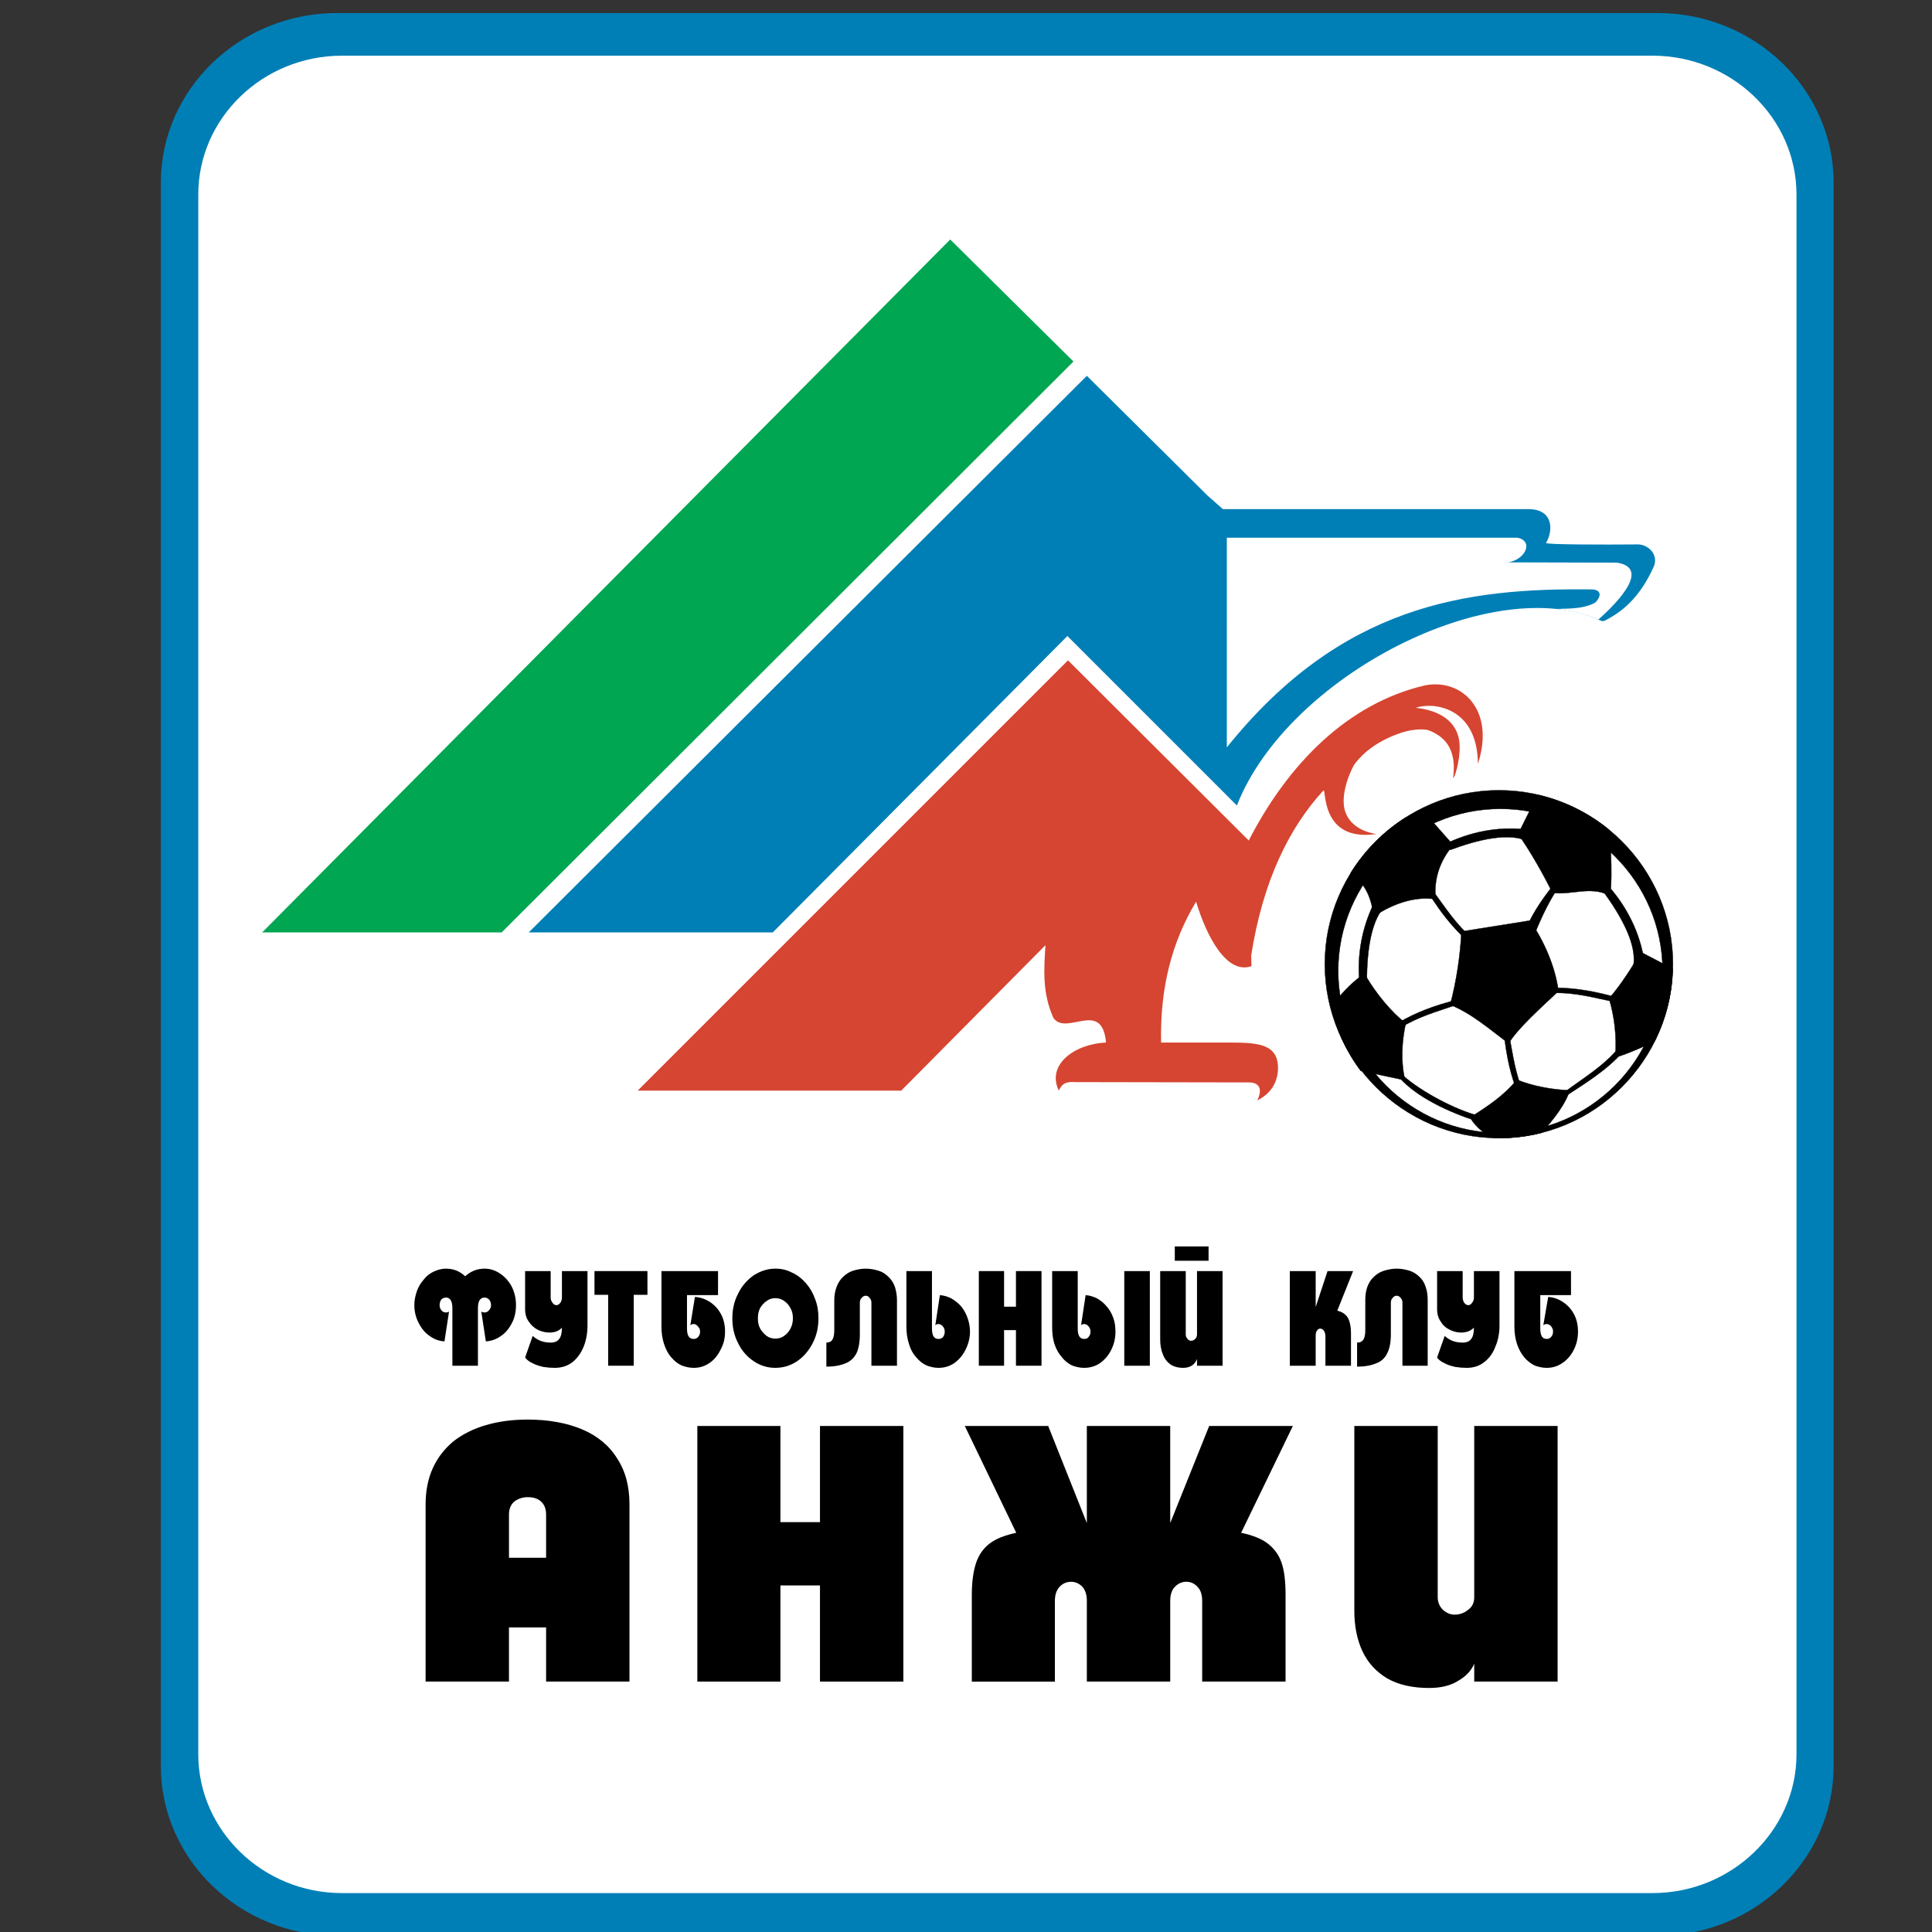 <?xml version="1.0" encoding="iso-8859-1"?>
<!-- Generator: Adobe Illustrator 24.0.1, SVG Export Plug-In . SVG Version: 6.00 Build 0)  -->
<svg version="1.1" id="Layer_1" xmlns="http://www.w3.org/2000/svg" xmlns:xlink="http://www.w3.org/1999/xlink" x="0px" y="0px"
	 viewBox="0 0 600 600" style="enable-background:new 0 0 600 600;" xml:space="preserve">
<rect x="0" y="0" width="600" height="600" fill="#333333" stroke="none"/>
<path style="fill:#007FB6;" d="M104.58,601.143h410.336c29.959,0,54.529-23.626,54.529-52.639v-491.8
	c0-29.012-24.57-52.639-54.529-52.639H104.58c-30.053,0-54.625,23.626-54.625,52.639v491.8
	C49.955,577.518,74.526,601.143,104.58,601.143z"/>
<path style="fill:#FFFFFF;" d="M106.186,587.913h407.028c24.572,0,44.701-19.467,44.701-43.093V60.39
	c0-23.72-20.129-43.094-44.701-43.094H106.186c-24.572,0-44.607,19.375-44.607,43.094v484.43
	C61.578,568.445,81.614,587.913,106.186,587.913z"/>
<path d="M148.429,424.138v-17.862c0-2.175,0.661-3.308,2.079-3.308c0.567,0,1.039,0.284,1.418,0.663
	c0.379,0.47,0.567,1.039,0.567,1.701c0,0.566-0.188,1.132-0.662,1.606c-0.377,0.472-0.851,0.662-1.323,0.662
	c-0.378,0-0.756-0.096-1.04-0.285l1.417,9.262c1.702-0.093,3.309-0.662,4.725-1.701c1.419-0.944,2.552-2.363,3.403-4.064
	c0.851-1.607,1.229-3.498,1.229-5.48c0-1.986-0.378-3.781-1.229-5.575c-0.852-1.701-2.079-3.118-3.59-4.159
	c-1.512-1.04-3.118-1.607-4.915-1.607c-2.268,0-4.252,0.756-6.049,2.365c-1.701-1.609-3.686-2.365-5.954-2.365
	c-1.417,0-2.646,0.378-3.874,0.947c-1.229,0.566-2.27,1.418-3.12,2.55c-0.946,1.039-1.606,2.27-2.079,3.59
	c-0.474,1.418-0.756,2.742-0.756,4.254c0,1.983,0.473,3.874,1.324,5.48c0.85,1.701,1.984,3.12,3.402,4.064
	c1.417,1.039,2.93,1.608,4.63,1.701l1.418-9.262c-0.283,0.189-0.568,0.285-0.945,0.285c-0.566,0-1.04-0.19-1.417-0.662
	c-0.378-0.474-0.567-1.04-0.567-1.606c0-0.662,0.188-1.231,0.472-1.701c0.378-0.379,0.85-0.663,1.512-0.663
	c1.322,0,1.984,1.133,1.984,3.308v17.862H148.429z"/>
<path d="M172.243,424.799c2.174,0,3.969-0.568,5.576-1.795c1.511-1.23,2.646-2.837,3.497-4.915c0.756-1.984,1.134-4.157,1.134-6.426
	v-16.917h-7.939v8.223c0,0.663-0.189,1.133-0.473,1.606c-0.378,0.474-0.757,0.757-1.229,0.757c-0.472,0-0.945-0.284-1.229-0.757
	c-0.377-0.473-0.566-1.039-0.566-1.606v-8.223h-7.939v11.813c0,1.513,0.38,2.836,1.134,3.875c0.757,1.135,1.701,1.986,2.835,2.553
	c1.135,0.567,2.363,0.849,3.592,0.849c1.606,0,2.93-0.47,3.874-1.511c0,1.608-0.284,2.836-0.851,3.497
	c-0.566,0.756-1.417,1.133-2.645,1.133c-2.174,0-4.064-0.661-5.576-2.078l-2.363,6.71c0.567,0.755,1.324,1.322,2.363,1.795
	c1.039,0.567,2.173,0.85,3.307,1.136C169.975,424.706,171.109,424.799,172.243,424.799z"/>
<polygon points="188.876,424.138 196.814,424.138 196.814,402.118 201.068,402.118 201.068,394.746 184.624,394.746 
	184.624,402.118 188.876,402.118 "/>
<path d="M205.415,394.746h17.577v7.467h-9.639v10.395c0,2.175,0.662,3.213,2.08,3.213c0.565,0,1.038-0.188,1.417-0.661
	c0.376-0.472,0.566-0.946,0.566-1.606c0-0.662-0.19-1.134-0.661-1.607c-0.378-0.473-0.757-0.756-1.322-0.756
	c-0.379,0-0.757,0.095-1.041,0.378l1.418-8.788c1.701,0.093,3.307,0.66,4.726,1.604c1.418,0.947,2.552,2.174,3.402,3.782
	c0.851,1.606,1.229,3.401,1.229,5.387c0,1.89-0.378,3.778-1.325,5.48c-0.85,1.795-1.983,3.213-3.496,4.252
	c-1.511,1.04-3.12,1.513-4.913,1.513c-1.324,0-2.553-0.282-3.782-0.757c-1.227-0.566-2.267-1.418-3.211-2.552
	c-0.946-1.037-1.607-2.361-2.175-3.967c-0.566-1.702-0.849-3.497-0.849-5.576V394.746z"/>
<path d="M253.139,403.44c-0.662-1.89-1.605-3.497-2.836-4.914c-1.229-1.418-2.646-2.552-4.347-3.308
	c-1.606-0.851-3.307-1.229-5.198-1.229c-2.363,0-4.63,0.756-6.709,2.08c-1.985,1.418-3.686,3.307-4.819,5.67
	c-1.23,2.361-1.795,4.915-1.795,7.655c0,2.835,0.565,5.388,1.795,7.749c1.134,2.363,2.835,4.251,4.819,5.576
	c2.079,1.418,4.347,2.079,6.709,2.079c2.458,0,4.726-0.661,6.805-2.079c1.983-1.325,3.591-3.213,4.82-5.576
	c1.228-2.362,1.795-4.915,1.795-7.749C254.179,407.314,253.895,405.332,253.139,403.44z M245.484,412.607
	c-0.473,0.946-1.134,1.702-1.984,2.268c-0.757,0.568-1.701,0.85-2.741,0.85c-0.661,0-1.418-0.189-2.079-0.472
	c-0.662-0.379-1.229-0.851-1.701-1.419c-0.567-0.565-0.946-1.228-1.229-1.983c-0.284-0.757-0.378-1.606-0.378-2.457
	c0-1.134,0.189-2.173,0.662-3.119c0.567-0.944,1.229-1.702,2.08-2.268c0.756-0.567,1.701-0.851,2.646-0.851
	c1.04,0,1.984,0.283,2.741,0.851c0.851,0.566,1.511,1.324,1.984,2.268c0.567,0.945,0.756,1.984,0.756,3.119
	C246.24,410.528,246.051,411.568,245.484,412.607z"/>
<path d="M268.827,393.99c-1.418,0-2.741,0.284-3.97,0.661c-1.134,0.379-2.171,1.04-3.022,1.89c-0.852,0.757-1.512,1.796-1.986,3.024
	c-0.472,1.229-0.757,2.648-0.757,4.159v9.354c0,1.325-0.186,2.269-0.565,2.931c-0.378,0.662-1.039,0.944-1.89,0.944v7.468
	c2.455,0,4.441-0.38,5.952-1.041c1.514-0.566,2.648-1.701,3.404-3.117c0.661-1.419,1.039-3.403,1.039-5.86v-9.83
	c0-0.66,0.188-1.134,0.567-1.513c0.378-0.472,0.851-0.66,1.228-0.66c0.474,0,0.944,0.188,1.229,0.66
	c0.378,0.379,0.566,0.853,0.566,1.513v19.564h7.938v-20.414c0-1.511-0.282-2.93-0.661-4.159c-0.473-1.228-1.134-2.267-1.984-3.024
	c-0.852-0.851-1.796-1.512-3.025-1.89C271.662,394.273,270.338,393.99,268.827,393.99z"/>
<path d="M289.43,394.746v17.862c0,2.175,0.661,3.213,1.983,3.213c0.662,0,1.134-0.188,1.513-0.661
	c0.284-0.472,0.472-0.946,0.472-1.606c0-0.662-0.188-1.134-0.566-1.607c-0.377-0.473-0.849-0.756-1.418-0.756
	c-0.377,0-0.661,0.095-0.944,0.378l1.417-9.355c1.323,0.093,2.457,0.471,3.591,1.039c1.134,0.662,2.079,1.418,3.025,2.457
	c0.85,1.04,1.512,2.268,1.984,3.592c0.47,1.324,0.755,2.74,0.755,4.253c0,1.89-0.473,3.778-1.323,5.48
	c-0.852,1.795-1.984,3.119-3.499,4.252c-1.511,1.04-3.117,1.513-5.008,1.513c-1.228,0-2.456-0.282-3.685-0.757
	c-1.228-0.566-2.267-1.418-3.212-2.552c-0.945-1.037-1.701-2.361-2.174-3.967c-0.567-1.702-0.851-3.497-0.851-5.576v-17.201H289.43z
	"/>
<polygon points="303.983,424.138 311.825,424.138 311.825,413.079 315.511,413.079 315.511,424.138 323.45,424.138 323.45,394.746 
	315.511,394.746 315.511,405.803 311.825,405.803 311.825,394.746 303.983,394.746 "/>
<path d="M349.156,424.138h7.937v-29.392h-7.937V424.138L349.156,424.138z M334.698,394.746v17.862c0,2.175,0.66,3.213,1.984,3.213
	c0.661,0,1.134-0.188,1.417-0.661c0.377-0.472,0.566-0.946,0.566-1.606c0-0.662-0.189-1.134-0.566-1.607
	c-0.38-0.473-0.85-0.756-1.417-0.756c-0.38,0-0.664,0.095-0.946,0.378l1.417-9.355c1.23,0.093,2.456,0.471,3.592,1.039
	c1.134,0.662,2.08,1.418,2.93,2.457c0.944,1.04,1.606,2.268,2.078,3.592c0.473,1.324,0.663,2.74,0.663,4.253
	c0,1.89-0.379,3.778-1.229,5.48c-0.849,1.795-1.984,3.119-3.497,4.252c-1.511,1.04-3.213,1.513-5.007,1.513
	c-1.324,0-2.553-0.282-3.781-0.757c-1.134-0.566-2.27-1.418-3.119-2.552c-0.946-1.037-1.701-2.361-2.27-3.967
	c-0.566-1.702-0.757-3.497-0.757-5.576v-17.201H334.698z"/>
<path d="M379.681,394.746h-7.939v19.658c0,0.567-0.189,1.133-0.567,1.417c-0.377,0.376-0.757,0.567-1.324,0.567
	c-0.378,0-0.754-0.191-1.039-0.567c-0.379-0.377-0.567-0.85-0.567-1.417v-19.658h-7.937v21.264c0,1.701,0.282,3.308,0.848,4.631
	c0.474,1.323,1.326,2.363,2.364,3.118c1.04,0.663,2.364,1.04,3.968,1.04c1.135,0,1.984-0.282,2.741-0.757
	c0.756-0.566,1.23-1.227,1.513-1.983v2.079h7.939V394.746L379.681,394.746z M364.843,387.092v4.44h10.49v-4.44H364.843z"/>
<path d="M400.566,394.746v29.392h8.032v-9.262c0-0.756,0.095-1.229,0.38-1.606c0.281-0.474,0.659-0.663,1.037-0.663
	c0.473,0,0.85,0.284,1.134,0.663c0.285,0.377,0.474,1.039,0.474,1.795v9.073h7.938V414.12c0-1.513-0.189-2.743-0.474-3.686
	c-0.282-0.944-0.661-1.607-1.323-2.173c-0.567-0.567-1.417-0.946-2.455-1.228l4.911-12.287h-7.937l-3.685,11.152v-11.152H400.566z"
	/>
<path d="M433.735,393.99c-1.416,0-2.74,0.284-3.967,0.661c-1.229,0.379-2.268,1.04-3.119,1.89c-0.852,0.757-1.512,1.796-1.984,3.024
	c-0.472,1.229-0.662,2.648-0.662,4.159v9.354c0,1.325-0.189,2.269-0.567,2.931c-0.472,0.662-1.04,0.944-1.984,0.944v7.468
	c2.457,0,4.442-0.38,5.955-1.041c1.606-0.566,2.74-1.701,3.401-3.117c0.757-1.419,1.134-3.403,1.134-5.86v-9.83
	c0-0.66,0.189-1.134,0.567-1.513c0.378-0.472,0.757-0.66,1.228-0.66c0.474,0,0.852,0.188,1.231,0.66
	c0.378,0.379,0.567,0.853,0.567,1.513v19.564h7.844v-20.414c0-1.511-0.191-2.93-0.664-4.159c-0.378-1.228-1.038-2.267-1.89-3.024
	c-0.85-0.851-1.89-1.512-3.023-1.89C436.57,394.273,435.25,393.99,433.735,393.99z"/>
<path d="M455.473,424.799c2.079,0,3.97-0.568,5.481-1.795c1.607-1.23,2.741-2.837,3.497-4.915c0.851-1.984,1.229-4.157,1.229-6.426
	v-16.917h-7.94v8.223c0,0.663-0.188,1.133-0.565,1.606c-0.284,0.474-0.757,0.757-1.136,0.757c-0.566,0-0.944-0.284-1.323-0.757
	c-0.283-0.473-0.472-1.039-0.472-1.606v-8.223h-7.939v11.813c0,1.513,0.378,2.836,1.135,3.875c0.661,1.135,1.606,1.986,2.835,2.553
	c1.134,0.567,2.268,0.849,3.497,0.849c1.606,0,2.929-0.47,3.967-1.511c0,1.608-0.283,2.836-0.849,3.497
	c-0.567,0.756-1.418,1.133-2.647,1.133c-2.268,0-4.064-0.661-5.576-2.078l-2.363,6.71c0.473,0.755,1.324,1.322,2.363,1.795
	c1.042,0.567,2.079,0.85,3.308,1.136C453.204,424.706,454.337,424.799,455.473,424.799z"/>
<path d="M470.31,394.746h17.578v7.467h-9.544v10.395c0,2.175,0.661,3.213,1.984,3.213c0.567,0,1.039-0.188,1.418-0.661
	c0.377-0.472,0.566-0.946,0.566-1.606c0-0.662-0.189-1.134-0.566-1.607c-0.379-0.473-0.851-0.756-1.418-0.756
	c-0.377,0-0.755,0.095-1.041,0.378l1.512-8.788c1.702,0.093,3.213,0.66,4.631,1.604c1.418,0.947,2.552,2.174,3.402,3.782
	c0.852,1.606,1.229,3.401,1.229,5.387c0,1.89-0.377,3.778-1.229,5.48c-0.851,1.795-2.078,3.213-3.59,4.252
	c-1.513,1.04-3.12,1.513-4.915,1.513c-1.324,0-2.55-0.282-3.781-0.757c-1.132-0.566-2.267-1.418-3.212-2.552
	c-0.852-1.037-1.607-2.361-2.175-3.967c-0.565-1.702-0.85-3.497-0.85-5.576V394.746z"/>
<path d="M191.617,452.866c-2.458-3.97-6.143-6.993-10.868-8.978c-4.725-1.986-10.395-3.024-16.822-3.024h-0.093
	c-4.726,0-8.979,0.568-12.854,1.702c-3.969,1.133-7.276,2.833-10.111,5.008c-2.742,2.27-4.915,5.01-6.428,8.317
	c-1.512,3.307-2.267,7.087-2.267,11.34v55h25.894v-16.821h5.765h5.765v16.821h25.893v-55
	C195.491,461.655,194.263,456.835,191.617,452.866z M169.598,483.77h-5.765h-5.765v-13.42c0-1.795,0.568-3.118,1.701-4.064
	c1.135-0.85,2.552-1.324,4.064-1.324h0.093c1.607,0,3.025,0.378,4.064,1.324c1.04,0.945,1.607,2.269,1.607,4.064V483.77z"/>
<polygon points="216.567,522.232 242.366,522.232 242.366,492.37 254.652,492.37 254.652,522.232 280.546,522.232 280.546,442.85 
	254.652,442.85 254.652,472.713 242.366,472.713 242.366,442.85 216.567,442.85 "/>
<path d="M375.523,442.85h25.987l-16.065,33.17c3.496,0.756,6.238,1.796,8.222,3.308c1.984,1.511,3.497,3.497,4.347,6.047
	c0.851,2.457,1.227,5.764,1.227,9.829v27.027h-25.894V497.19c0-1.89-0.472-3.402-1.418-4.349c-0.945-1.038-2.079-1.607-3.497-1.607
	c-1.416,0-2.646,0.569-3.59,1.607c-0.944,0.947-1.418,2.46-1.418,4.349v25.042h-25.894V497.19c0-1.89-0.472-3.402-1.417-4.443
	c-0.947-0.943-2.081-1.512-3.497-1.512c-1.418,0-2.648,0.569-3.592,1.607c-0.944,1.042-1.418,2.46-1.418,4.349v25.042h-25.801
	v-27.027c0-3.971,0.475-7.277,1.324-9.829c0.851-2.551,2.268-4.536,4.252-6.047c1.985-1.512,4.726-2.552,8.222-3.308l-15.971-33.17
	h25.896l12.001,30.147V442.85h25.894v30.147L375.523,442.85z"/>
<path d="M483.729,442.85h-25.894v53.206c0,1.604-0.567,2.929-1.89,3.873c-1.229,1.039-2.646,1.513-4.253,1.513
	c-1.324,0-2.551-0.566-3.592-1.513c-1.039-1.039-1.606-2.361-1.606-3.873V442.85h-25.894v57.457c0,4.727,0.851,8.978,2.551,12.57
	c1.701,3.592,4.348,6.427,7.749,8.411c3.498,1.985,7.845,2.93,12.947,2.93c3.687,0,6.711-0.755,9.072-2.268
	c2.458-1.419,4.065-3.213,4.915-5.293v5.575h25.894V442.85z"/>
<polygon style="fill:#00A651;" points="295.1,74.375 81.426,289.563 155.8,289.563 333.372,112.272 "/>
<path style="fill:#007FB6;" d="M164.21,289.563h75.793l91.481-92.046l52.638,52.639c15.783-40.354,79.855-72.957,113.123-57.364
	c0.851,0.377,1.701-0.378,2.456-0.757c7.088-3.873,11.152-10.018,13.893-16.064c1.607-3.779-1.797-6.899-4.916-6.899
	c-10.112,0.095-28.918,0.095-28.54-0.473c2.267-3.781,2.362-10.49-5.48-10.49h-94.883l-4.82-4.254l-37.424-37.139L164.21,289.563z"
	/>
<path style="fill:#D64531;" d="M279.884,338.704l44.795-45.171c-0.473,7.464-1.041,14.742,2.458,22.586
	c4.064,5.764,15.121-5.953,16.348,7.653c-10.112,0.473-18.521,7.089-14.647,14.932c1.23-2.833,3.118-2.74,5.197-2.645l54.056,0.095
	c2.647,0.093,4.254,1.701,2.363,5.575c5.01-2.457,6.616-6.709,6.428-10.679c-0.379-7.089-6.805-7.278-15.878-7.278H360.59
	c-0.378-17.01,3.402-31.375,10.87-43.754c3.117,10.395,9.354,22.776,17.198,20.036l-0.094-3.309
	c3.686-23.531,12.003-39.881,22.398-51.222c1.039-1.134-1.228,15.972,16.348,13.515c0.662-0.095-7.843-0.473-9.733-7.655
	c-1.419-5.669,2.644-13.703,3.309-14.365c2.741-3.497,6.236-5.954,10.016-7.75c3.876-1.795,7.845-3.118,12.096-2.645
	c0.567,0.093,4.442,1.322,6.616,4.631c2.93,4.537,1.511,10.111,1.701,10.3c0.378,0.285,2.174-5.387,1.985-10.111
	c-0.473-11.341-14.083-11.53-13.609-11.625c5.197-1.889,19.185-0.376,19.278,17.389c5.482-16.632-4.914-26.555-16.348-24.38
	c-24.004,5.575-42.528,24.287-54.813,48.196l-56.136-55.946L198.044,338.704H279.884z"/>
<path style="fill:#FFFFFF;" d="M381.003,232.105c35.44-44.133,73.997-49.616,113.689-49.048c2.93,0.284,2.361,2.458,0.755,4.064
	c-3.213,1.795-6.994,1.891-12.002,1.985c4.536,0.566,8.979,1.606,12.948,3.307c6.708-5.954,15.875-15.971,5.857-17.673
	l-33.924-0.095c5.48-0.85,8.033-6.614,2.929-7.655h-90.253V232.105z"/>
<path style="stroke:#000000;stroke-width:0.101;" d="M465.489,353.448c29.769,0,54.057-24.288,54.057-54.056
	c0-29.675-24.288-53.962-54.057-53.962c-29.768,0-54.055,24.287-54.055,53.962C411.435,329.16,435.721,353.448,465.489,353.448z"/>
<path style="fill:#FFFFFF;stroke:#000000;stroke-width:0.101;" d="M465.963,351.842c27.784,0,50.371-22.585,50.371-50.37
	c0-27.596-22.587-50.276-50.371-50.276c-27.691,0-50.371,22.681-50.371,50.276C415.592,329.257,438.272,351.842,465.963,351.842z"/>
<path style="stroke:#000000;stroke-width:0.101;" d="M468.515,324.058c3.023-4.915,10.018-11.059,15.497-16.258
	c-1.133-8.125-4.535-15.403-8.788-21.922c-7.086,1.132-14.175,2.267-21.357,3.4c-0.378,7.561-1.513,15.121-3.499,22.776
	C456.986,314.701,462.466,319.521,468.515,324.058z"/>
<path style="stroke:#000000;stroke-width:0.101;" d="M436.666,253.84c-6.994,4.348-12.852,10.302-17.2,17.294
	c3.969,3.025,6.239,6.426,7.183,13.515c5.577-3.874,12.758-6.426,19.185-5.387c-0.568-6.333,1.323-12.003,5.48-16.822l-7.845-8.884
	L436.666,253.84z"/>
<path style="stroke:#000000;stroke-width:0.101;" d="M499.701,257.715c-6.332-5.197-13.987-8.978-22.208-10.867l-6.047,12.19
	c3.402,4.631,8.127,12.948,10.677,18.239c6.049,0.755,11.72-2.175,17.579,0.755C500.456,280.018,500.833,266.977,499.701,257.715z"
	/>
<path style="stroke:#000000;stroke-width:0.101;" d="M513.781,323.49c3.497-6.898,5.481-14.554,5.672-22.681l-9.828-5.105
	c-2.931,4.819-6.049,9.923-9.924,14.365c1.701,5.86,2.363,11.436,1.984,17.956C500.646,329.065,506.978,326.703,513.781,323.49z"/>
<path style="stroke:#000000;stroke-width:0.101;" d="M465.489,353.448c4.631,0,9.169-0.567,13.42-1.701
	c3.591-4.252,7.183-8.6,8.601-13.136c-5.67-0.189-11.814-1.418-16.445-3.309c-3.779,4.727-8.694,8.033-14.174,11.529
	c-0.852,0,1.796,4.161,6.615,6.522C464.167,353.448,464.83,353.448,465.489,353.448z"/>
<path style="stroke:#000000;stroke-width:0.101;" d="M413.418,312.811c1.702,7.276,4.82,13.985,9.169,19.751l13.797,2.93
	c-1.417-5.765-1.039-12.002,0.187-17.672c-4.536-3.59-9.164-9.166-12.473-14.837C424.758,300.903,417.482,306.763,413.418,312.811z"
	/>
<path style="stroke:#000000;stroke-width:0.101;" d="M434.682,319.331c5.669-3.589,11.623-5.198,17.389-7.181l-0.473-1.417
	c-5.858,1.512-11.813,3.592-17.482,6.994L434.682,319.331z"/>
<path style="stroke:#000000;stroke-width:0.101;" d="M457.363,291.547c-5.103-4.347-8.41-9.546-12.097-14.552l-1.229,0.944
	c3.214,5.105,6.994,10.114,12.002,14.554L457.363,291.547z"/>
<path style="stroke:#000000;stroke-width:0.101;" d="M476.453,290.413c2.55-6.237,4.914-11.245,8.505-16.253l-1.136-1.04
	c-3.873,4.724-7.463,9.546-10.111,15.688L476.453,290.413z"/>
<path style="stroke:#000000;stroke-width:0.101;" d="M482.5,308.369c6.711-0.188,12.665,1.513,18.618,2.741l0.378-1.512
	c-5.86-1.606-12.002-2.835-18.618-2.835L482.5,308.369z"/>
<path style="stroke:#000000;stroke-width:0.101;" d="M473.335,339.84c-2.74-6.144-3.496-12.286-4.631-18.239l-1.513,0.283
	c0.661,5.956,1.891,12.191,4.441,18.24L473.335,339.84z"/>
<path style="stroke:#000000;stroke-width:0.101;" d="M502.915,325.191c-5.008,6.049-11.152,9.546-16.917,13.892l0.095,1.418
	c5.858-3.874,12.853-8.033,17.956-13.892L502.915,325.191z"/>
<path style="stroke:#000000;stroke-width:0.101;" d="M459.251,346.549c-7.18-1.89-17.482-7.276-23.246-12.286l-1.323,0.474
	c5.292,6.047,15.593,10.773,23.91,13.418L459.251,346.549z"/>
<path style="stroke:#000000;stroke-width:0.101;" d="M424.476,304.306c0.093-8.601,1.133-19.185,6.52-23.816l-3.968-0.661
	c-3.308,6.521-5.576,14.647-4.914,24.287L424.476,304.306z"/>
<path style="stroke:#000000;stroke-width:0.101;" d="M450.369,263.952c8.128-3.024,18.43-5.764,24.667-2.457l-0.852-3.874
	c-7.182-0.851-15.592,0-24.474,4.063L450.369,263.952z"/>
<path style="stroke:#000000;stroke-width:0.101;" d="M498.284,277.371c5.103,7.089,10.395,16.256,8.882,23.059l3.497-1.795
	c-1.038-7.089-4.063-15.027-10.3-22.492L498.284,277.371z"/>
</svg>
